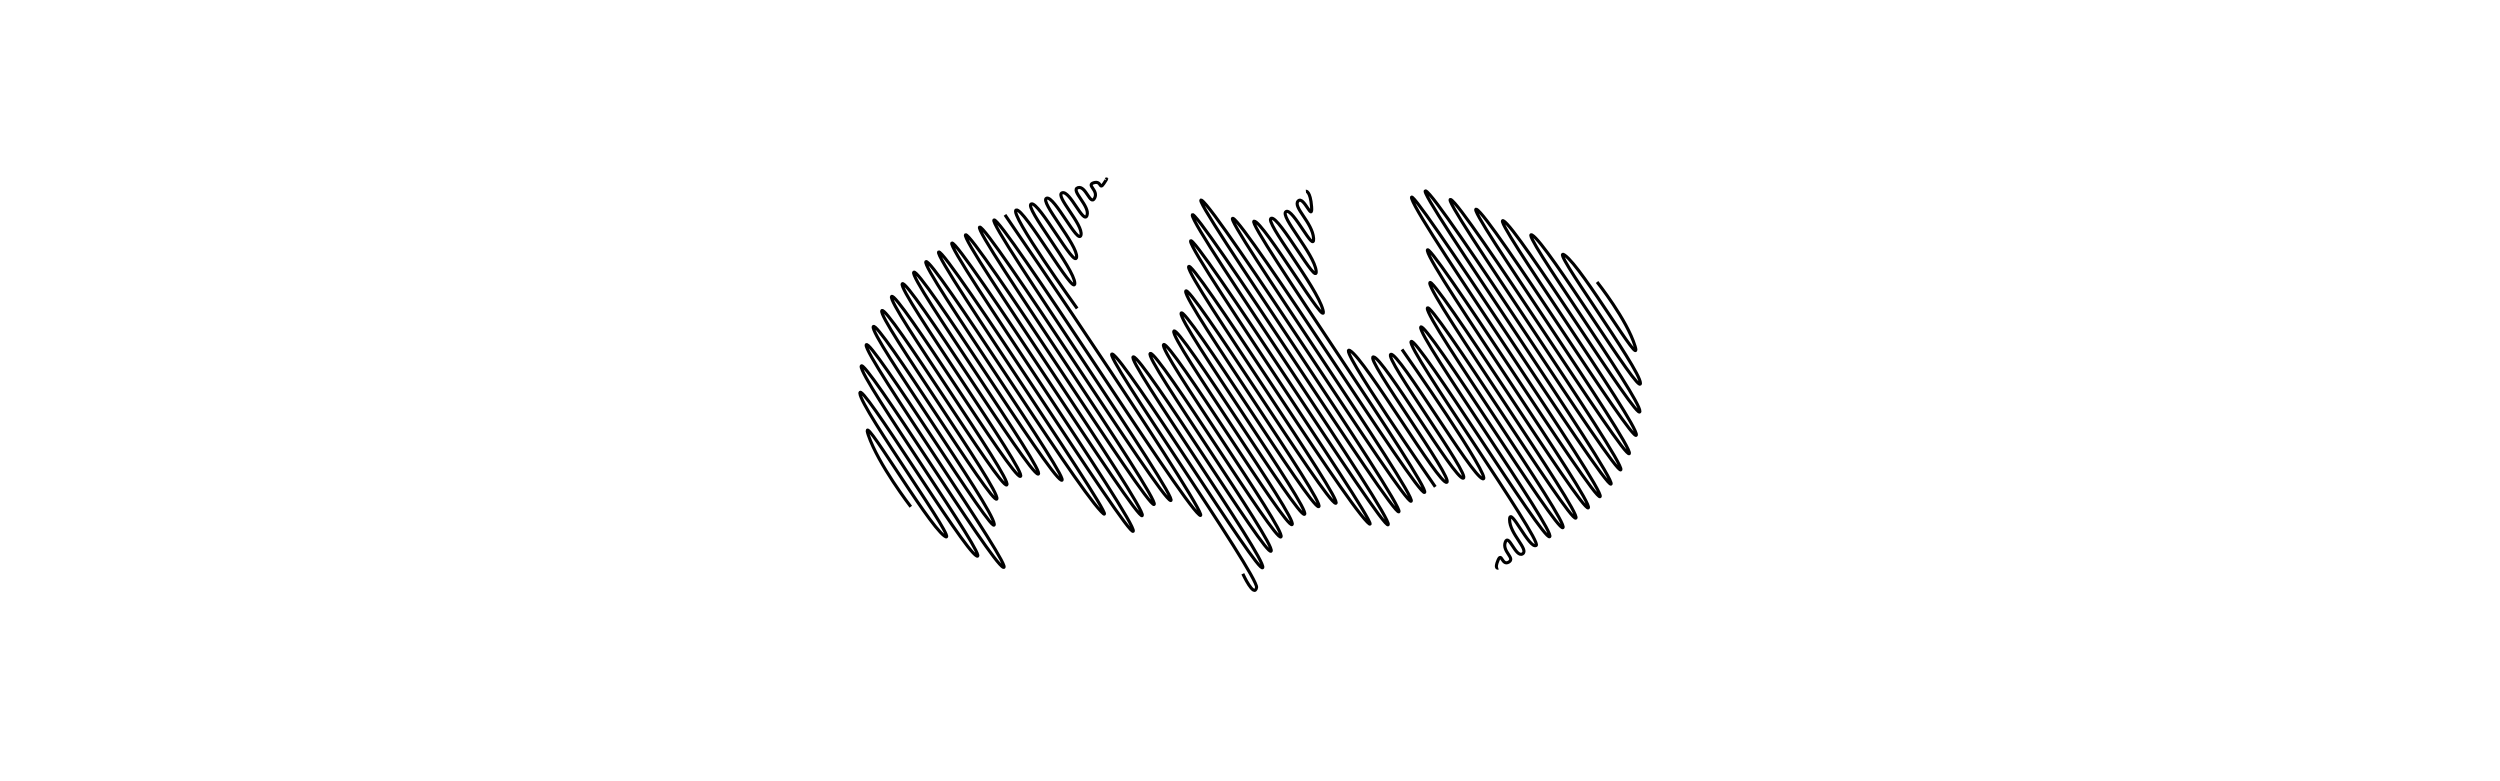 <?xml version="1.0" encoding="UTF-8" standalone="no"?>
<!-- Created with Inkscape (http://www.inkscape.org/) -->

<svg
   xmlns:dc="http://purl.org/dc/elements/1.1/"
   xmlns:cc="http://creativecommons.org/ns#"
   xmlns:rdf="http://www.w3.org/1999/02/22-rdf-syntax-ns#"
   xmlns:svg="http://www.w3.org/2000/svg"
   xmlns="http://www.w3.org/2000/svg"
   xmlns:sodipodi="http://sodipodi.sourceforge.net/DTD/sodipodi-0.dtd"
   xmlns:inkscape="http://www.inkscape.org/namespaces/inkscape"
   width="3200"
   height="1000"
   id="svg27345"
   version="1.1"
   inkscape:version="0.48+devel r"
   sodipodi:docname="batman.svg">
  <sodipodi:namedview
     id="base"
     pagecolor="#ffffff"
     bordercolor="#666666"
     borderopacity="1.0"
     inkscape:pageopacity="0.0"
     inkscape:pageshadow="2"
     inkscape:zoom="0.65393657"
     inkscape:cx="1639.6342"
     inkscape:cy="448.94763"
     inkscape:document-units="px"
     inkscape:current-layer="layer1"
     showgrid="false"
     inkscape:window-width="1280"
     inkscape:window-height="973"
     inkscape:window-x="0"
     inkscape:window-y="24"
     inkscape:window-maximized="1" />
  <defs
     id="defs27347">
    <inkscape:path-effect
       back_thickness="0.25"
       front_thickness="1"
       stroke_width_bottom="1"
       stroke_width_top="1"
       fat_output="false"
       bottom_smth_variation="0;1"
       top_smth_variation="0;1"
       scale_tb="2"
       scale_tf="2"
       scale_bb="2"
       scale_bf="2"
       top_tgt_variation="0;1"
       bottom_tgt_variation="0;1"
       top_edge_variation="0;1"
       bottom_edge_variation="0;1"
       bender="1600,552.362 , 5,0"
       do_bend="true"
       growth="0"
       dist_rdm="0;1"
       direction="1599.235,540.481 , 42.691,-28.29"
       is_visible="true"
       id="path-effect4240"
       effect="rough_hatches" />
    <inkscape:perspective
       sodipodi:type="inkscape:persp3d"
       inkscape:vp_x="0 : 526.18109 : 1"
       inkscape:vp_y="0 : 1000 : 0"
       inkscape:vp_z="744.09448 : 526.18109 : 1"
       inkscape:persp3d-origin="372.04724 : 350.78739 : 1"
       id="perspective27353" />
    <inkscape:perspective
       sodipodi:type="inkscape:persp3d"
       inkscape:vp_x="0 : 0.5 : 1"
       inkscape:vp_y="0 : 1000 : 0"
       inkscape:vp_z="1 : 0.5 : 1"
       inkscape:persp3d-origin="0.5 : 0.33333333 : 1"
       id="perspective3947" />
    <inkscape:perspective
       id="perspective3960"
       inkscape:persp3d-origin="372.04724 : 350.78739 : 1"
       inkscape:vp_z="744.09448 : 526.18109 : 1"
       inkscape:vp_y="0 : 1000 : 0"
       inkscape:vp_x="0 : 526.18109 : 1"
       sodipodi:type="inkscape:persp3d" />
  </defs>
  <g
     inkscape:label="Layer 1"
     inkscape:groupmode="layer"
     id="layer1"
     transform="translate(0,-52.362)">
    <path
       inkscape:original-d="m 1599.4867,809.85585 c -8.8337,-31.06606 -35.5938,-74.29623 -59.2319,-95.68748 -27.8765,-25.22681 -52.3484,-28.5096 -71.7758,-9.62837 -8.3339,8.09966 -17.4734,23.85219 -22.0727,38.04395 l -2.3752,7.32909 -9.7904,-15.02984 c -11.847,-18.18725 -44.5822,-51.09519 -59.72,-60.03523 -36.0842,-21.3106 -67.167,-21.45699 -87.5899,-0.41253 -10.4862,10.80533 -14.3521,19.8698 -15.3941,36.09485 -1.2159,18.93417 4.086,35.69856 17.743,56.1022 6.5346,9.76279 9.5415,15.78945 7.8779,15.78945 -4.9475,0 -30.6476,-10.01978 -48.162,-18.77707 -37.7138,-18.85714 -76.9167,-51.48166 -102.2651,-85.10488 -16.7645,-22.23711 -34.1339,-57.55103 -40.2824,-81.89852 -6.5562,-25.96214 -8.0362,-54.37142 -4.0267,-77.29559 16.1719,-92.46192 93.8499,-161.97911 239.0934,-213.97423 23.7722,-8.51012 71.393,-23.49813 74.6597,-23.49813 0.6687,0 -2.2344,4.54826 -6.4514,10.10723 -20.9108,27.56557 -36.5935,88.24134 -33.9611,131.39396 3.4448,56.47122 27.6079,85.92957 70.5652,86.02951 19.8183,0.046 33.4291,-5.25568 44.8571,-17.47311 20.756,-22.18989 27.7971,-51.11845 33.0869,-135.93792 1.5848,-25.41246 3.4143,-50.6928 4.0655,-56.17854 l 1.1839,-9.97407 7.9769,11.86607 c 14.9075,22.17585 37.6138,34.07209 65.0333,34.07209 14.5915,0 31.9569,-4.89518 43.6861,-12.31475 8.3478,-5.28061 22.6026,-20.3372 25.709,-27.15505 4.8692,-10.68677 5.5663,-6.22703 9.329,59.68425 5.4927,96.21594 16.9004,130.94512 48.2688,146.94745 11.1115,5.6684 14.3286,6.40883 27.8456,6.40883 35.867,0 58.2501,-19.35665 69.3637,-59.98475 4.7503,-17.36589 4.739,-58.517 -0.022,-80.85782 -6.2152,-29.16412 -17.6495,-56.5482 -30.8116,-73.79146 -3.7747,-4.94535 -6.382,-8.99154 -5.7938,-8.99154 0.5881,0 13.3608,3.99432 28.3838,8.87628 170.2844,55.33705 252.3408,116.61906 277.0026,206.87323 3.9416,14.42527 4.4193,20.31372 4.284,52.81396 -0.1767,42.48101 -2.7903,55.4682 -17.0464,84.7082 -21.2686,43.62256 -54.9017,74.37191 -133.6537,122.19407 -19.4377,11.80353 -35.6922,21.10998 -36.1212,20.68099 -0.429,-0.42897 2.6783,-8.57114 6.9051,-18.09369 10.3714,-23.36572 14.2716,-39.28308 12.8822,-52.5758 -2.504,-23.95742 -13.093,-39.58905 -30.8021,-45.47109 -38.3319,-12.73183 -112.7361,26.59897 -131.4106,69.46498 l -5.2645,12.08437 -6.3027,-13.15141 c -16.985,-35.44177 -43.6964,-46.46847 -75.8707,-31.3201 -36.5326,17.20039 -71.3012,67.27018 -76.3108,109.89413 -0.6561,5.58187 -1.7341,10.14883 -2.3957,10.14883 -0.6616,0 -2.8657,-5.84775 -4.898,-12.995 z"
       inkscape:path-effect="#path-effect4240"
       style="fill:none;stroke:#000000;stroke-width:4;stroke-miterlimit:4;stroke-opacity:1;stroke-dasharray:none"
       d="m 2044.256,413.317 c 0,0 9.583,12.053 20.455,28.368 10.873,16.314 23.031,36.89 28.215,53.934 5.184,17.044 -11.484,-8.058 -32.387,-39.447 -20.904,-31.389 -46.074,-69.064 -57.635,-77.166 -11.561,-8.102 12.733,28.212 39.83,68.883 27.097,40.671 56.972,85.699 57.012,95.025 0.039,9.326 -29.661,-35.499 -61.927,-83.956 -32.266,-48.458 -67.123,-100.548 -76.751,-105.752 -9.628,-5.204 25.312,46.963 62.343,102.567 18.515,27.802 37.557,56.463 51.898,79.242 14.34,22.779 23.984,39.675 23.739,43.947 -0.49,8.544 -39.507,-50.449 -80.864,-112.583 -20.679,-31.067 -41.938,-62.92 -59.146,-87.509 -17.208,-24.589 -30.358,-41.914 -34.778,-43.927 -4.42,-2.012 4.316,13.306 19.81,37.621 15.494,24.315 37.736,57.625 60.35,91.597 22.614,33.972 45.601,68.604 62.691,95.563 17.09,26.959 28.292,46.243 27.385,49.519 -0.907,3.276 -13.009,-12.728 -30.96,-38.682 -17.951,-25.953 -41.763,-61.856 -66.065,-98.379 -24.302,-36.522 -49.096,-73.664 -68.88,-102.094 -19.785,-28.43 -34.551,-48.15 -38.748,-49.828 -4.197,-1.678 6.36,16.341 24.422,44.485 18.062,28.144 43.617,66.412 69.451,105.231 25.834,38.82 51.946,78.191 71.263,108.54 19.317,30.349 31.849,51.677 30.581,54.411 -1.268,2.733 -15.063,-15.859 -35.355,-45.375 -20.292,-29.517 -47.098,-69.958 -74.35,-110.923 -27.253,-40.965 -54.953,-82.455 -76.875,-114.068 -21.922,-31.613 -38.051,-53.349 -42.102,-54.808 -4.051,-1.459 8.034,18.823 28.279,50.218 20.246,31.396 48.636,73.905 77.243,116.903 28.607,42.997 57.429,86.482 78.71,119.828 21.281,33.346 35.035,56.552 33.572,58.993 -1.463,2.441 -16.674,-18.323 -38.99,-50.924 -22.315,-32.601 -51.753,-77.038 -81.62,-121.943 -29.867,-44.905 -60.165,-90.279 -84.008,-124.751 -23.843,-34.473 -41.216,-58.045 -45.163,-59.349 -3.947,-1.304 9.48,20.964 31.655,55.232 22.175,34.268 53.079,80.536 84.141,127.234 31.062,46.698 62.282,93.826 85.293,129.814 23.01,35.988 37.829,60.835 36.163,62.971 -1.665,2.136 -18.968,-21.828 -43.911,-58.423 -24.942,-36.596 -57.547,-85.823 -89.736,-134.216 -32.189,-48.393 -63.962,-95.95 -86.997,-129.206 -23.035,-33.255 -37.307,-52.209 -34.463,-43.392 2.844,8.816 19.942,36.584 43.784,73.394 23.842,36.81 54.415,82.663 84.295,127.65 29.88,44.987 59.069,89.108 80.31,122.456 21.242,33.347 34.551,55.92 32.723,57.811 -1.828,1.891 -16.687,-18.373 -37.955,-49.446 -21.268,-31.074 -48.962,-72.958 -76.403,-114.309 -27.442,-41.351 -54.631,-82.168 -74.715,-111.109 -20.084,-28.941 -33.044,-46.005 -31.999,-39.848 1.045,6.156 15.04,29.375 35.255,60.847 20.214,31.472 46.639,71.196 72.606,110.365 25.966,39.169 51.476,77.782 69.99,107.029 18.515,29.248 30.046,49.13 28.097,50.839 -1.948,1.709 -15.481,-16.549 -34.747,-44.616 -19.265,-28.066 -44.278,-65.941 -69.141,-103.465 -24.864,-37.524 -49.578,-74.698 -68.107,-101.363 -18.529,-26.665 -30.857,-42.821 -30.918,-38.31 -0.061,4.511 12.198,25.177 30.438,53.737 18.24,28.56 42.452,65.014 66.344,101.101 23.893,36.087 47.468,71.808 64.546,98.902 17.079,27.093 27.671,45.559 25.636,47.137 -2.035,1.578 -14.645,-15.287 -32.515,-41.257 -17.869,-25.97 -41.009,-61.045 -64.066,-95.886 -23.057,-34.841 -46.032,-69.449 -63.449,-94.484 -17.417,-25.036 -29.264,-40.5 -30.04,-37.053 -0.776,3.446 10.291,22.356 27.147,48.874 16.856,26.518 39.494,60.645 61.902,94.527 22.409,33.882 44.588,67.518 60.629,93.055 16.041,25.537 25.951,42.975 23.854,44.46 -2.097,1.485 -14.111,-14.482 -31.079,-39.102 -16.968,-24.619 -38.9,-57.891 -60.799,-91.016 -21.9,-33.125 -43.767,-66.102 -60.496,-90.134 -16.73,-24.031 -28.311,-39.116 -29.612,-36.454 -1.301,2.661 8.976,20.407 24.944,45.616 15.968,25.21 37.621,57.883 59.109,90.402 21.488,32.518 42.812,64.881 58.217,89.469 15.405,24.588 24.898,41.401 22.756,42.818 -2.141,1.418 -13.773,-13.975 -30.169,-37.741 -16.396,-23.766 -37.565,-55.905 -58.752,-87.978 -21.187,-32.073 -42.391,-64.081 -58.756,-87.586 -16.365,-23.504 -27.88,-38.505 -29.662,-36.565 -1.782,1.941 7.949,18.882 23.371,43.288 15.421,24.406 36.525,56.276 57.523,88.075 20.998,31.799 41.889,63.526 56.976,87.646 15.087,24.12 24.377,40.633 22.204,42.002 -8.695,5.478 -33.839,-51.531 -34.047,-33.146 -0.208,18.385 25.349,38.618 16.559,43.955 -8.79,5.336 -17.799,-27.136 -22.09,-14.947 -4.291,12.189 13.305,20.291 4.428,25.496 -8.877,5.206 -8.969,-13.688 -13.766,-2.256 -4.796,11.433 0.363,9.933 0.363,9.933 m -246.225,-482.47 c 0,0 5.782,-0.55 7.271,19.99 1.489,20.54 -10.079,-15.024 -17.224,-7.358 -7.144,7.666 18.575,27.693 19.778,47.849 0.602,10.078 -6.071,0.105 -13.972,-11.692 -7.901,-11.798 -17.036,-25.421 -21.318,-22.644 -4.282,2.777 4.814,16.344 15.251,31.934 10.437,15.591 22.211,33.206 23.33,44.08 1.119,10.874 -10.665,-6.779 -24.031,-26.762 -13.365,-19.984 -28.32,-42.298 -33.425,-40.748 -5.105,1.55 9.457,23.276 26.272,48.427 16.815,25.151 35.875,53.728 39.892,68.98 4.017,15.253 -14.973,-13.275 -36.53,-45.558 -21.557,-32.283 -45.702,-68.322 -51.692,-68.093 -2.995,0.115 9.843,21.551 30.573,53.722 20.73,32.171 49.336,75.075 77.931,118.126 28.595,43.051 57.177,86.247 78.032,119.001 20.855,32.754 33.996,55.066 31.767,56.347 -2.228,1.281 -17.57,-19.71 -39.643,-51.991 -22.073,-32.281 -50.896,-75.853 -80.036,-119.732 -29.14,-43.88 -58.598,-88.068 -81.761,-121.582 -23.164,-33.514 -40.017,-56.355 -43.883,-57.54 -3.866,-1.185 9.123,20.47 30.575,53.716 21.452,33.245 51.35,78.081 81.354,123.257 30.004,45.176 60.114,90.692 82.183,125.3 22.069,34.607 36.112,58.305 34.053,59.844 -2.059,1.539 -18.444,-21.053 -42.259,-55.986 -23.815,-34.933 -55.08,-82.207 -86.846,-130.033 -31.765,-47.826 -64.031,-96.203 -89.636,-133.342 -25.604,-37.139 -44.529,-63.039 -49.529,-65.912 -4.999,-2.873 8.93,20.153 32.429,56.422 23.499,36.269 56.543,85.782 89.833,135.885 33.29,50.103 66.823,100.796 91.538,139.425 24.714,38.629 40.63,65.194 38.772,67.041 -1.858,1.847 -19.059,-22.006 -43.933,-58.565 -24.874,-36.559 -57.443,-85.825 -89.963,-134.802 -32.52,-48.978 -64.991,-97.667 -89.43,-133.075 -24.439,-35.408 -40.823,-57.534 -41.113,-53.384 -0.29,4.15 15.79,30.417 39.88,67.628 24.091,37.211 56.176,85.368 87.975,133.296 31.8,47.928 63.315,95.629 86.468,131.929 23.153,36.3 37.962,61.201 36.419,63.528 -1.543,2.328 -17.889,-20.242 -41.647,-55.144 -23.758,-34.902 -54.948,-82.137 -86.116,-129.139 -31.168,-47.003 -62.312,-93.774 -85.757,-127.748 -23.445,-33.975 -39.169,-55.153 -39.442,-50.971 -0.273,4.182 16.216,31.106 40.419,68.551 24.203,37.445 56.102,85.412 86.749,131.68 30.646,46.268 60.043,90.837 79.45,121.488 19.407,30.65 28.847,47.382 19.595,37.975 -9.252,-9.407 -27.959,-35.543 -50.918,-69.202 -22.959,-33.659 -50.179,-74.842 -76.377,-114.344 -26.197,-39.502 -51.37,-77.323 -70.097,-104.258 -18.727,-26.935 -30.996,-42.985 -31.368,-38.944 -0.372,4.041 12.082,24.976 30.721,54.105 18.639,29.13 43.454,66.454 67.854,103.273 24.4,36.819 48.387,73.133 65.491,100.241 17.104,27.109 27.337,45.012 24.264,45.011 -3.073,-0.002 -16.375,-17.901 -34.688,-44.514 -18.313,-26.613 -41.648,-61.94 -64.743,-96.798 -23.096,-34.858 -45.952,-69.245 -63.188,-93.98 -17.236,-24.735 -28.84,-39.817 -29.407,-36.062 -0.567,3.755 10.483,22.62 27.178,48.866 16.695,26.246 39.026,59.872 61.061,93.15 22.035,33.277 43.775,66.206 59.384,91.055 15.609,24.849 25.096,41.62 22.657,42.582 -2.439,0.962 -14.359,-14.838 -30.967,-38.877 -16.608,-24.039 -37.914,-56.318 -59.093,-88.312 -21.179,-31.995 -42.23,-63.706 -58.228,-86.611 -15.998,-22.905 -26.931,-37.004 -27.851,-33.773 -0.92,3.23 9.093,20.565 24.457,44.842 15.364,24.277 36.074,55.495 56.58,86.492 20.506,30.997 40.811,61.772 55.449,85.163 14.639,23.391 23.619,39.397 21.506,40.856 -2.113,1.459 -13.203,-13.086 -28.774,-35.567 -15.572,-22.482 -35.634,-52.9 -55.665,-83.19 -20.031,-30.29 -40.031,-60.45 -55.387,-82.415 -15.356,-21.965 -26.058,-35.734 -27.472,-33.241 -1.414,2.493 7.874,18.757 22.446,41.865 14.572,23.108 34.422,53.06 54.165,82.927 19.742,29.867 39.377,59.649 53.595,82.418 14.219,22.769 23.028,38.525 21.148,40.34 -1.88,1.815 -12.57,-12.131 -27.699,-33.957 -15.129,-21.825 -34.704,-51.53 -54.33,-81.233 -19.626,-29.703 -39.303,-59.404 -54.548,-81.221 -15.245,-21.818 -26.048,-35.752 -27.903,-33.922 -1.855,1.83 7.091,17.595 21.414,40.346 14.323,22.751 34.015,52.487 53.68,82.26 19.665,29.773 39.302,59.582 53.593,82.479 14.29,22.897 23.241,38.88 21.562,41.002 -1.679,2.122 -12.303,-11.734 -27.479,-33.651 -15.176,-21.917 -34.914,-51.893 -54.8,-82.013 -19.886,-30.12 -39.92,-60.382 -55.598,-82.87 -15.679,-22.488 -26.994,-37.201 -29.416,-36.222 -2.421,0.979 6.471,16.67 21.042,39.808 14.571,23.138 34.814,53.724 55.123,84.492 20.308,30.768 40.682,61.719 55.599,85.588 14.917,23.869 24.384,40.656 22.913,43.097 -1.472,2.441 -12.411,-11.911 -28.216,-34.804 -15.805,-22.893 -36.485,-54.327 -57.416,-86.05 -20.93,-31.723 -42.111,-63.736 -58.819,-87.785 -16.708,-24.05 -28.934,-40.138 -31.922,-40.011 -2.988,0.127 6.247,16.336 21.664,40.757 15.417,24.421 37.008,57.054 58.759,90.027 21.752,32.973 43.664,66.286 59.823,92.069 16.159,25.783 26.573,44.035 25.368,46.885 -1.205,2.85 -12.782,-12.493 -29.756,-37.189 -16.973,-24.696 -39.355,-58.744 -62.145,-93.306 -22.79,-34.562 -45.988,-69.637 -64.482,-96.385 -18.494,-26.748 -32.272,-45.169 -36.177,-46.424 -3.905,-1.255 5.957,15.892 22.854,42.544 16.897,26.651 40.817,62.807 65.058,99.568 24.241,36.762 48.803,74.129 67.105,103.205 18.303,29.076 30.357,49.86 29.636,53.455 -2.884,14.378 -17.597,-17.502 -17.597,-17.502 m 203.779,-287.197 c 0,0 29.623,42.271 57.302,84.107 27.679,41.837 53.417,83.24 46.13,81.504 -7.287,-1.736 -34.052,-42.356 -60.379,-82.147 -26.326,-39.791 -52.211,-78.753 -57.305,-77.174 -5.095,1.579 20.948,40.789 46.765,79.815 25.817,39.026 51.409,77.868 45.821,78.712 -5.588,0.843 -31.186,-38.012 -57.014,-77.057 -25.828,-39.046 -51.886,-78.281 -57.975,-78.2 -6.09,0.082 19.991,39.35 46.236,79.028 26.245,39.679 52.653,79.768 47.645,81.491 -5.008,1.724 -30.893,-37.583 -58.111,-78.737 -27.218,-41.154 -55.778,-84.157 -65.688,-89.826 -9.91,-5.669 17.525,37.919 47.3,82.925 29.775,45.005 61.881,91.428 61.881,91.428 M 1415.618,281.936 c 0,0 3.532,-3.889 -2.627,5.234 -6.159,9.123 -2.681,-3.991 -12.899,-0.911 -10.218,3.081 6.407,9.537 0.982,19.764 -5.425,10.227 -11.191,-16.669 -21.308,-13.438 -10.117,3.232 15.916,23.712 11.573,35.563 -4.343,11.851 -21.693,-32.335 -31.731,-28.985 -10.039,3.35 27.384,40.828 24.016,54.152 -1.684,6.662 -10.187,-6.044 -19.52,-19.97 -9.332,-13.926 -19.497,-29.072 -24.445,-27.29 -4.948,1.782 5.202,16.907 16.303,33.477 11.101,16.57 23.151,34.586 22.062,42.147 -1.089,7.561 -13.128,-10.454 -26.138,-29.887 -13.011,-19.432 -26.997,-40.282 -31.871,-38.388 -4.874,1.894 9.037,22.63 24.163,45.23 15.126,22.6 31.463,47.063 31.557,56.411 0.094,9.347 -16.224,-15.117 -33.811,-41.414 -17.587,-26.297 -36.451,-54.428 -41.244,-52.413 -4.793,2.015 14.792,33.515 35.509,64.512 20.717,30.997 42.569,61.49 42.569,61.49 m -92.371,-119.829 c 0,0 17.405,25.371 42.989,63.084 25.584,37.713 59.324,87.767 92.08,137.134 32.756,49.367 64.528,98.047 86.416,133.009 21.888,34.963 33.915,56.209 27.228,50.709 -6.687,-5.5 -25.71,-32.116 -50.726,-68.877 -25.015,-36.761 -56.038,-83.668 -86.636,-129.748 -30.599,-46.08 -60.772,-91.334 -83.898,-124.79 -23.127,-33.456 -39.189,-55.115 -41.517,-54.005 -2.328,1.11 11.595,24.164 33.507,58.108 21.912,33.944 51.795,78.778 81.453,123.447 29.657,44.669 59.089,89.174 80.282,122.461 21.193,33.287 34.164,55.354 30.957,55.15 -3.207,-0.205 -19.385,-22.478 -42.07,-55.698 -22.686,-33.22 -51.895,-77.387 -81.102,-121.38 -29.208,-43.993 -58.413,-87.812 -80.908,-120.336 -22.495,-32.524 -38.261,-53.752 -40.537,-52.564 -2.276,1.188 11.235,23.639 32.568,56.73 21.333,33.091 50.472,76.821 79.51,120.569 29.038,43.747 57.975,87.511 79.079,120.669 21.104,33.158 34.391,55.709 32.188,57.031 -2.203,1.322 -17.69,-19.908 -39.897,-52.417 -22.207,-32.508 -51.15,-76.296 -80.211,-120.089 -29.06,-43.793 -58.238,-87.592 -80.727,-120.124 -22.489,-32.532 -38.273,-53.797 -40.491,-52.521 -2.218,1.275 11.352,23.825 32.777,57.071 21.425,33.246 50.688,77.187 79.916,121.244 29.227,44.057 58.418,88.231 79.872,121.941 21.454,33.71 35.188,56.957 33.565,59.16 -1.623,2.204 -16.977,-18.839 -39.305,-51.558 -22.328,-32.719 -51.65,-77.113 -81.158,-121.61 -29.507,-44.498 -59.201,-89.099 -82.079,-122.233 -22.878,-33.134 -38.923,-54.8 -41.076,-53.426 -2.153,1.373 11.737,24.413 33.625,58.373 21.888,33.96 51.758,78.842 81.626,123.899 29.868,45.057 59.734,90.29 81.797,124.955 22.063,34.664 36.338,58.759 35.092,61.54 -1.246,2.781 -16.762,-18.533 -39.546,-51.977 -22.784,-33.443 -52.855,-79.015 -83.156,-124.749 -30.302,-45.734 -60.834,-91.63 -84.336,-125.721 -23.502,-34.091 -39.954,-56.378 -42.033,-54.893 -2.079,1.485 12.515,25.592 34.864,60.266 22.349,34.675 52.435,79.918 81.422,123.676 28.987,43.758 56.879,86.031 75.033,114.765 18.154,28.734 26.594,43.931 16.689,33.535 -9.906,-10.395 -28.27,-35.988 -50.439,-68.428 -22.169,-32.44 -48.152,-71.728 -73.222,-109.515 -25.07,-37.787 -49.226,-74.073 -67.624,-100.508 -18.398,-26.436 -31.026,-43.022 -33.02,-41.409 -1.994,1.613 9.005,20.361 26.304,47.461 17.299,27.099 40.888,62.55 64.117,97.568 23.229,35.018 46.099,69.602 62.076,94.969 15.977,25.367 25.073,41.517 20.781,39.666 -4.292,-1.852 -17.682,-19.854 -35.52,-45.705 -17.838,-25.852 -40.133,-59.553 -62.194,-92.802 -22.061,-33.25 -43.886,-66.047 -60.682,-90.093 -16.796,-24.045 -28.551,-39.337 -30.447,-37.576 -1.895,1.762 7.98,18.842 23.616,43.459 15.636,24.617 37.024,56.77 58.19,88.678 21.166,31.908 42.108,63.57 56.947,87.204 14.839,23.634 23.582,39.24 20.376,39.036 -3.206,-0.204 -15.157,-16.015 -31.431,-39.496 -16.274,-23.481 -36.88,-54.632 -57.364,-85.515 -20.485,-30.883 -40.848,-61.499 -56.545,-83.91 -15.697,-22.411 -26.719,-36.617 -28.499,-34.681 -1.78,1.936 7.467,18.088 22.145,41.283 14.679,23.195 34.782,53.434 54.747,83.544 19.965,30.11 39.791,60.09 53.997,82.769 14.206,22.679 22.798,38.056 20.321,38.959 -2.477,0.903 -13.546,-13.572 -28.894,-35.659 -15.348,-22.087 -34.984,-51.785 -54.569,-81.329 -19.585,-29.543 -39.118,-58.931 -54.175,-80.397 -15.057,-21.466 -25.63,-35.01 -27.271,-32.865 -1.642,2.145 7.29,17.839 21.458,40.285 14.168,22.446 33.566,51.644 52.884,80.798 19.319,29.154 38.558,58.262 52.484,80.53 13.926,22.268 22.546,37.694 20.651,39.482 -1.894,1.788 -12.408,-11.852 -27.237,-33.167 -14.829,-21.315 -33.983,-50.307 -53.136,-79.221 -19.153,-28.915 -38.304,-57.753 -53.045,-78.763 -14.741,-21.01 -25.063,-34.191 -26.537,-31.791 -1.473,2.4 7.348,17.943 21.3,40.086 13.953,22.143 33.031,50.886 52.099,79.686 19.068,28.8 38.125,57.657 52.108,80.029 13.982,22.371 22.895,38.256 21.702,41.112 -1.193,2.856 -11.297,-10.176 -25.893,-31.159 -14.596,-20.984 -33.694,-49.92 -52.852,-78.873 -19.158,-28.953 -38.378,-57.924 -53.133,-78.976 -14.755,-21.052 -25.037,-34.186 -26.299,-31.467 -1.262,2.719 7.697,18.486 21.85,40.955 14.153,22.469 33.493,51.639 53.018,81.164 19.525,29.526 39.235,59.407 54.198,83.297 14.963,23.89 25.184,41.79 25.766,47.353 0.582,5.563 -9.052,-6.777 -23.926,-28.221 -14.874,-21.444 -34.998,-51.992 -55.379,-82.843 -20.381,-30.851 -41.02,-62.006 -56.822,-84.664 -15.802,-22.658 -26.758,-36.82 -27.747,-33.686 -0.989,3.134 10.586,22.852 28.198,50.578 17.612,27.725 41.253,63.458 64.445,98.62 23.192,35.163 45.937,69.756 61.871,95.203 15.934,25.447 25.067,41.748 21.063,40.326 -4.003,-1.422 -17.148,-19.155 -34.7,-44.722 -17.552,-25.567 -39.519,-58.967 -61.124,-91.722 -21.605,-32.755 -42.849,-64.866 -58.848,-87.853 -16,-22.987 -26.745,-36.852 -27.337,-33.115 -0.592,3.737 9.563,21.347 24.802,45.52 15.239,24.173 35.555,54.908 55.324,84.894 39.539,59.972 76.869,116.949 67.769,112.439 -4.55,-2.255 -16.171,-17.645 -31.063,-39.151 -14.892,-21.505 -33.062,-49.126 -50.677,-75.842 -35.231,-53.431 -68.256,-103.243 -67.795,-93.275 0.461,9.968 33.581,59.996 63.468,105.351 29.887,45.355 56.57,86.037 44.701,77.315 -11.869,-8.723 -39.377,-50.601 -62.406,-85.533 -23.029,-34.933 -41.541,-62.92 -35.092,-43.862 6.449,19.058 20.078,42.047 32.082,60.272 12.004,18.225 22.389,31.685 22.389,31.685"
       id="path4238"
       inkscape:connector-curvature="0" />
  </g>
  <eggbot
     serialport="/dev/ttyACM0"
     layer="12345"
     node="0"
     id="eggbot4432" />
</svg>
